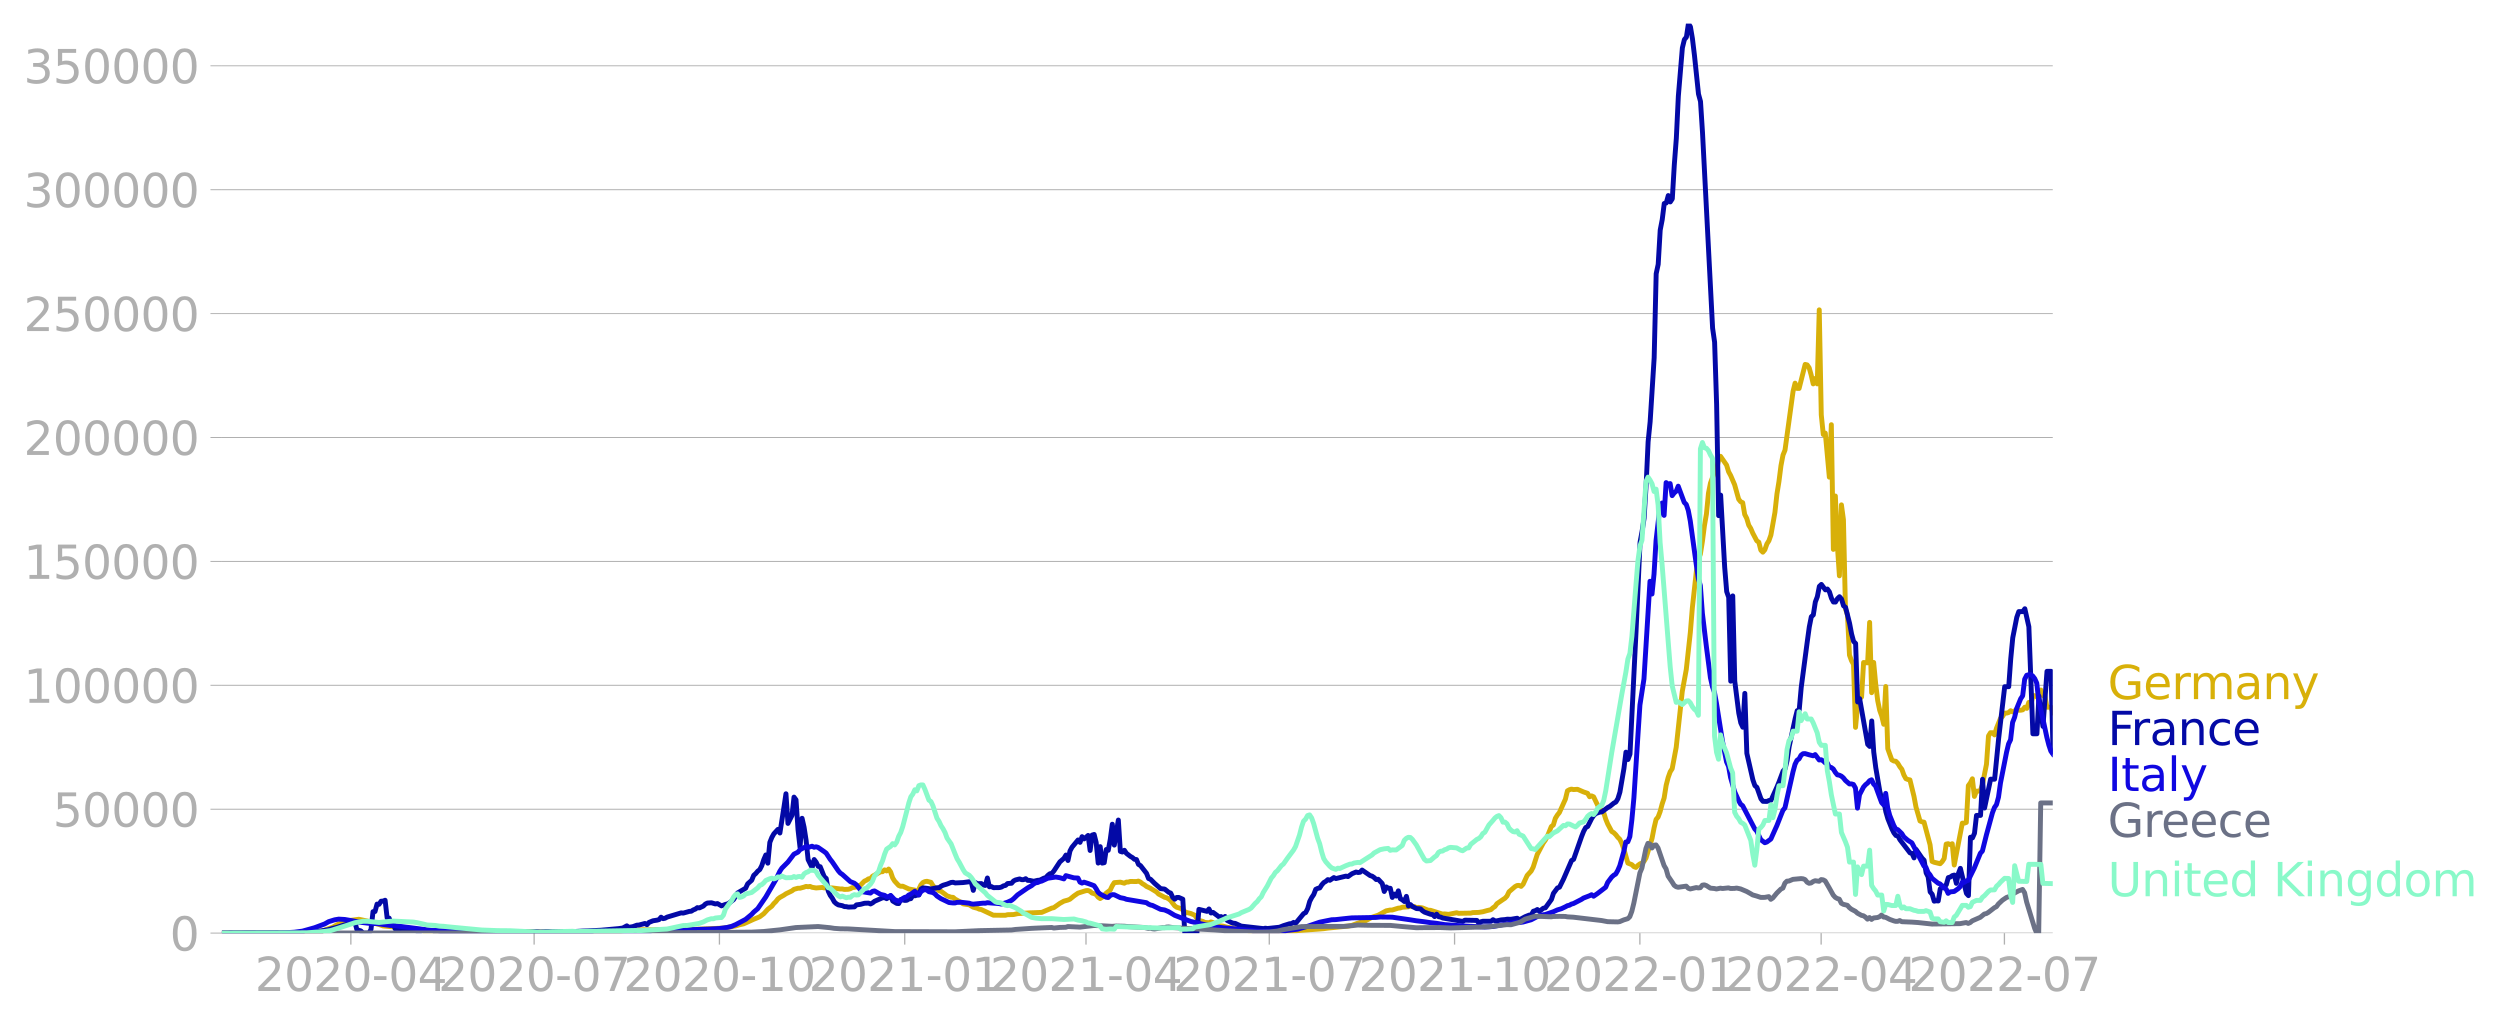 <svg xmlns:xlink="http://www.w3.org/1999/xlink" width="1015.94" height="416.199" viewBox="0 0 761.955 312.149" xmlns="http://www.w3.org/2000/svg"><defs><style>*{stroke-linejoin:round;stroke-linecap:butt}</style></defs><g id="figure_1"><path d="M0 312.15h761.955V0H0v312.15z" style="fill:none" id="patch_1"/><g id="axes_1"><path d="M67.645 284.4h558V7.2h-558v277.2z" style="fill:none" id="patch_2"/><g id="matplotlib.axis_1"><g id="xtick_1"><g id="line2d_1"><defs><path id="m07c8c319a6" d="M0 0v3.5" style="stroke:#b0b0b0;stroke-width:.4"/></defs><use xlink:href="#m07c8c319a6" x="106.932" y="284.4" style="fill:#b0b0b0;stroke:#b0b0b0;stroke-width:.4"/></g><g style="fill:#b0b0b0" transform="matrix(.14 0 0 -.14 77.684 302.038)" id="text_1"><defs><path id="DejaVuSans-32" d="M1228 531h2203V0H469v531q359 372 979 998 621 627 780 809 303 340 423 576 121 236 121 464 0 372-261 606-261 235-680 235-297 0-627-103-329-103-704-313v638q381 153 712 231 332 78 607 78 725 0 1156-363 431-362 431-968 0-288-108-546-107-257-392-607-78-91-497-524-418-433-1181-1211z" transform="scale(.016)"/><path id="DejaVuSans-30" d="M2034 4250q-487 0-733-480-245-479-245-1442 0-959 245-1439 246-480 733-480 491 0 736 480 246 480 246 1439 0 963-246 1442-245 480-736 480zm0 500q785 0 1199-621 414-620 414-1801 0-1178-414-1799Q2819-91 2034-91q-784 0-1198 620-414 621-414 1799 0 1181 414 1801 414 621 1198 621z" transform="scale(.016)"/><path id="DejaVuSans-2d" d="M313 2009h1684v-512H313v512z" transform="scale(.016)"/><path id="DejaVuSans-34" d="M2419 4116 825 1625h1594v2491zm-166 550h794V1625h666v-525h-666V0h-628v1100H313v609l1940 2957z" transform="scale(.016)"/></defs><use xlink:href="#DejaVuSans-32"/><use xlink:href="#DejaVuSans-30" x="63.623"/><use xlink:href="#DejaVuSans-32" x="127.246"/><use xlink:href="#DejaVuSans-30" x="190.869"/><use xlink:href="#DejaVuSans-2d" x="254.492"/><use xlink:href="#DejaVuSans-30" x="290.576"/><use xlink:href="#DejaVuSans-34" x="354.199"/></g></g><g id="xtick_2"><use xlink:href="#m07c8c319a6" x="162.794" y="284.4" style="fill:#b0b0b0;stroke:#b0b0b0;stroke-width:.4" id="line2d_2"/><g style="fill:#b0b0b0" transform="matrix(.14 0 0 -.14 133.546 302.038)" id="text_2"><defs><path id="DejaVuSans-37" d="M525 4666h3000v-269L1831 0h-659l1594 4134H525v532z" transform="scale(.016)"/></defs><use xlink:href="#DejaVuSans-32"/><use xlink:href="#DejaVuSans-30" x="63.623"/><use xlink:href="#DejaVuSans-32" x="127.246"/><use xlink:href="#DejaVuSans-30" x="190.869"/><use xlink:href="#DejaVuSans-2d" x="254.492"/><use xlink:href="#DejaVuSans-30" x="290.576"/><use xlink:href="#DejaVuSans-37" x="354.199"/></g></g><g id="xtick_3"><use xlink:href="#m07c8c319a6" x="219.269" y="284.4" style="fill:#b0b0b0;stroke:#b0b0b0;stroke-width:.4" id="line2d_3"/><g style="fill:#b0b0b0" transform="matrix(.14 0 0 -.14 190.02 302.038)" id="text_3"><defs><path id="DejaVuSans-31" d="M794 531h1031v3560L703 3866v575l1116 225h631V531h1031V0H794v531z" transform="scale(.016)"/></defs><use xlink:href="#DejaVuSans-32"/><use xlink:href="#DejaVuSans-30" x="63.623"/><use xlink:href="#DejaVuSans-32" x="127.246"/><use xlink:href="#DejaVuSans-30" x="190.869"/><use xlink:href="#DejaVuSans-2d" x="254.492"/><use xlink:href="#DejaVuSans-31" x="290.576"/><use xlink:href="#DejaVuSans-30" x="354.199"/></g></g><g id="xtick_4"><use xlink:href="#m07c8c319a6" x="275.744" y="284.4" style="fill:#b0b0b0;stroke:#b0b0b0;stroke-width:.4" id="line2d_4"/><g style="fill:#b0b0b0" transform="matrix(.14 0 0 -.14 246.496 302.038)" id="text_4"><use xlink:href="#DejaVuSans-32"/><use xlink:href="#DejaVuSans-30" x="63.623"/><use xlink:href="#DejaVuSans-32" x="127.246"/><use xlink:href="#DejaVuSans-31" x="190.869"/><use xlink:href="#DejaVuSans-2d" x="254.492"/><use xlink:href="#DejaVuSans-30" x="290.576"/><use xlink:href="#DejaVuSans-31" x="354.199"/></g></g><g id="xtick_5"><use xlink:href="#m07c8c319a6" x="330.992" y="284.4" style="fill:#b0b0b0;stroke:#b0b0b0;stroke-width:.4" id="line2d_5"/><g style="fill:#b0b0b0" transform="matrix(.14 0 0 -.14 301.744 302.038)" id="text_5"><use xlink:href="#DejaVuSans-32"/><use xlink:href="#DejaVuSans-30" x="63.623"/><use xlink:href="#DejaVuSans-32" x="127.246"/><use xlink:href="#DejaVuSans-31" x="190.869"/><use xlink:href="#DejaVuSans-2d" x="254.492"/><use xlink:href="#DejaVuSans-30" x="290.576"/><use xlink:href="#DejaVuSans-34" x="354.199"/></g></g><g id="xtick_6"><use xlink:href="#m07c8c319a6" x="386.853" y="284.4" style="fill:#b0b0b0;stroke:#b0b0b0;stroke-width:.4" id="line2d_6"/><g style="fill:#b0b0b0" transform="matrix(.14 0 0 -.14 357.605 302.038)" id="text_6"><use xlink:href="#DejaVuSans-32"/><use xlink:href="#DejaVuSans-30" x="63.623"/><use xlink:href="#DejaVuSans-32" x="127.246"/><use xlink:href="#DejaVuSans-31" x="190.869"/><use xlink:href="#DejaVuSans-2d" x="254.492"/><use xlink:href="#DejaVuSans-30" x="290.576"/><use xlink:href="#DejaVuSans-37" x="354.199"/></g></g><g id="xtick_7"><use xlink:href="#m07c8c319a6" x="443.328" y="284.4" style="fill:#b0b0b0;stroke:#b0b0b0;stroke-width:.4" id="line2d_7"/><g style="fill:#b0b0b0" transform="matrix(.14 0 0 -.14 414.08 302.038)" id="text_7"><use xlink:href="#DejaVuSans-32"/><use xlink:href="#DejaVuSans-30" x="63.623"/><use xlink:href="#DejaVuSans-32" x="127.246"/><use xlink:href="#DejaVuSans-31" x="190.869"/><use xlink:href="#DejaVuSans-2d" x="254.492"/><use xlink:href="#DejaVuSans-31" x="290.576"/><use xlink:href="#DejaVuSans-30" x="354.199"/></g></g><g id="xtick_8"><use xlink:href="#m07c8c319a6" x="499.803" y="284.4" style="fill:#b0b0b0;stroke:#b0b0b0;stroke-width:.4" id="line2d_8"/><g style="fill:#b0b0b0" transform="matrix(.14 0 0 -.14 470.555 302.038)" id="text_8"><use xlink:href="#DejaVuSans-32"/><use xlink:href="#DejaVuSans-30" x="63.623"/><use xlink:href="#DejaVuSans-32" x="127.246"/><use xlink:href="#DejaVuSans-32" x="190.869"/><use xlink:href="#DejaVuSans-2d" x="254.492"/><use xlink:href="#DejaVuSans-30" x="290.576"/><use xlink:href="#DejaVuSans-31" x="354.199"/></g></g><g id="xtick_9"><use xlink:href="#m07c8c319a6" x="555.051" y="284.4" style="fill:#b0b0b0;stroke:#b0b0b0;stroke-width:.4" id="line2d_9"/><g style="fill:#b0b0b0" transform="matrix(.14 0 0 -.14 525.803 302.038)" id="text_9"><use xlink:href="#DejaVuSans-32"/><use xlink:href="#DejaVuSans-30" x="63.623"/><use xlink:href="#DejaVuSans-32" x="127.246"/><use xlink:href="#DejaVuSans-32" x="190.869"/><use xlink:href="#DejaVuSans-2d" x="254.492"/><use xlink:href="#DejaVuSans-30" x="290.576"/><use xlink:href="#DejaVuSans-34" x="354.199"/></g></g><g id="xtick_10"><use xlink:href="#m07c8c319a6" x="610.912" y="284.4" style="fill:#b0b0b0;stroke:#b0b0b0;stroke-width:.4" id="line2d_10"/><g style="fill:#b0b0b0" transform="matrix(.14 0 0 -.14 581.664 302.038)" id="text_10"><use xlink:href="#DejaVuSans-32"/><use xlink:href="#DejaVuSans-30" x="63.623"/><use xlink:href="#DejaVuSans-32" x="127.246"/><use xlink:href="#DejaVuSans-32" x="190.869"/><use xlink:href="#DejaVuSans-2d" x="254.492"/><use xlink:href="#DejaVuSans-30" x="290.576"/><use xlink:href="#DejaVuSans-37" x="354.199"/></g></g></g><g id="matplotlib.axis_2"><g id="ytick_1"><path d="M67.645 284.4h558" clip-path="url(#p1138effb47)" style="fill:none;stroke:#b0b0b0;stroke-width:.3;stroke-linecap:square" id="line2d_11"/><g id="line2d_12"><defs><path id="med113a648c" d="M0 0h-3.5" style="stroke:#b0b0b0;stroke-width:.3"/></defs><use xlink:href="#med113a648c" x="67.645" y="284.4" style="fill:#b0b0b0;stroke:#b0b0b0;stroke-width:.3"/></g><use xlink:href="#DejaVuSans-30" style="fill:#b0b0b0" transform="matrix(.14 0 0 -.14 51.737 289.719)" id="text_11"/></g><g id="ytick_2"><path d="M67.645 246.636h558" clip-path="url(#p1138effb47)" style="fill:none;stroke:#b0b0b0;stroke-width:.3;stroke-linecap:square" id="line2d_13"/><use xlink:href="#med113a648c" x="67.645" y="246.636" style="fill:#b0b0b0;stroke:#b0b0b0;stroke-width:.3" id="line2d_14"/><g style="fill:#b0b0b0" transform="matrix(.14 0 0 -.14 16.108 251.955)" id="text_12"><defs><path id="DejaVuSans-35" d="M691 4666h2478v-532H1269V2991q137 47 274 70 138 23 276 23 781 0 1237-428 457-428 457-1159 0-753-469-1171Q2575-91 1722-91q-294 0-599 50Q819 9 494 109v635q281-153 581-228t634-75q541 0 856 284 316 284 316 772 0 487-316 771-315 285-856 285-253 0-505-56-251-56-513-175v2344z" transform="scale(.016)"/></defs><use xlink:href="#DejaVuSans-35"/><use xlink:href="#DejaVuSans-30" x="63.623"/><use xlink:href="#DejaVuSans-30" x="127.246"/><use xlink:href="#DejaVuSans-30" x="190.869"/><use xlink:href="#DejaVuSans-30" x="254.492"/></g></g><g id="ytick_3"><path d="M67.645 208.872h558" clip-path="url(#p1138effb47)" style="fill:none;stroke:#b0b0b0;stroke-width:.3;stroke-linecap:square" id="line2d_15"/><use xlink:href="#med113a648c" x="67.645" y="208.872" style="fill:#b0b0b0;stroke:#b0b0b0;stroke-width:.3" id="line2d_16"/><g style="fill:#b0b0b0" transform="matrix(.14 0 0 -.14 7.2 214.191)" id="text_13"><use xlink:href="#DejaVuSans-31"/><use xlink:href="#DejaVuSans-30" x="63.623"/><use xlink:href="#DejaVuSans-30" x="127.246"/><use xlink:href="#DejaVuSans-30" x="190.869"/><use xlink:href="#DejaVuSans-30" x="254.492"/><use xlink:href="#DejaVuSans-30" x="318.115"/></g></g><g id="ytick_4"><path d="M67.645 171.108h558" clip-path="url(#p1138effb47)" style="fill:none;stroke:#b0b0b0;stroke-width:.3;stroke-linecap:square" id="line2d_17"/><use xlink:href="#med113a648c" x="67.645" y="171.108" style="fill:#b0b0b0;stroke:#b0b0b0;stroke-width:.3" id="line2d_18"/><g style="fill:#b0b0b0" transform="matrix(.14 0 0 -.14 7.2 176.427)" id="text_14"><use xlink:href="#DejaVuSans-31"/><use xlink:href="#DejaVuSans-35" x="63.623"/><use xlink:href="#DejaVuSans-30" x="127.246"/><use xlink:href="#DejaVuSans-30" x="190.869"/><use xlink:href="#DejaVuSans-30" x="254.492"/><use xlink:href="#DejaVuSans-30" x="318.115"/></g></g><g id="ytick_5"><path d="M67.645 133.344h558" clip-path="url(#p1138effb47)" style="fill:none;stroke:#b0b0b0;stroke-width:.3;stroke-linecap:square" id="line2d_19"/><use xlink:href="#med113a648c" x="67.645" y="133.344" style="fill:#b0b0b0;stroke:#b0b0b0;stroke-width:.3" id="line2d_20"/><g style="fill:#b0b0b0" transform="matrix(.14 0 0 -.14 7.2 138.663)" id="text_15"><use xlink:href="#DejaVuSans-32"/><use xlink:href="#DejaVuSans-30" x="63.623"/><use xlink:href="#DejaVuSans-30" x="127.246"/><use xlink:href="#DejaVuSans-30" x="190.869"/><use xlink:href="#DejaVuSans-30" x="254.492"/><use xlink:href="#DejaVuSans-30" x="318.115"/></g></g><g id="ytick_6"><path d="M67.645 95.58h558" clip-path="url(#p1138effb47)" style="fill:none;stroke:#b0b0b0;stroke-width:.3;stroke-linecap:square" id="line2d_21"/><use xlink:href="#med113a648c" x="67.645" y="95.581" style="fill:#b0b0b0;stroke:#b0b0b0;stroke-width:.3" id="line2d_22"/><g style="fill:#b0b0b0" transform="matrix(.14 0 0 -.14 7.2 100.9)" id="text_16"><use xlink:href="#DejaVuSans-32"/><use xlink:href="#DejaVuSans-35" x="63.623"/><use xlink:href="#DejaVuSans-30" x="127.246"/><use xlink:href="#DejaVuSans-30" x="190.869"/><use xlink:href="#DejaVuSans-30" x="254.492"/><use xlink:href="#DejaVuSans-30" x="318.115"/></g></g><g id="ytick_7"><path d="M67.645 57.817h558" clip-path="url(#p1138effb47)" style="fill:none;stroke:#b0b0b0;stroke-width:.3;stroke-linecap:square" id="line2d_23"/><use xlink:href="#med113a648c" x="67.645" y="57.817" style="fill:#b0b0b0;stroke:#b0b0b0;stroke-width:.3" id="line2d_24"/><g style="fill:#b0b0b0" transform="matrix(.14 0 0 -.14 7.2 63.136)" id="text_17"><defs><path id="DejaVuSans-33" d="M2597 2516q453-97 707-404 255-306 255-756 0-690-475-1069Q2609-91 1734-91q-293 0-604 58T488 141v609q262-153 574-231 313-78 654-78 593 0 904 234t311 681q0 413-289 645-289 233-804 233h-544v519h569q465 0 712 186t247 536q0 359-255 551-254 193-729 193-260 0-557-57-297-56-653-174v562q360 100 674 150t592 50q719 0 1137-327 419-326 419-882 0-388-222-655t-631-370z" transform="scale(.016)"/></defs><use xlink:href="#DejaVuSans-33"/><use xlink:href="#DejaVuSans-30" x="63.623"/><use xlink:href="#DejaVuSans-30" x="127.246"/><use xlink:href="#DejaVuSans-30" x="190.869"/><use xlink:href="#DejaVuSans-30" x="254.492"/><use xlink:href="#DejaVuSans-30" x="318.115"/></g></g><g id="ytick_8"><path d="M67.645 20.053h558" clip-path="url(#p1138effb47)" style="fill:none;stroke:#b0b0b0;stroke-width:.3;stroke-linecap:square" id="line2d_25"/><use xlink:href="#med113a648c" x="67.645" y="20.053" style="fill:#b0b0b0;stroke:#b0b0b0;stroke-width:.3" id="line2d_26"/><g style="fill:#b0b0b0" transform="matrix(.14 0 0 -.14 7.2 25.372)" id="text_18"><use xlink:href="#DejaVuSans-33"/><use xlink:href="#DejaVuSans-35" x="63.623"/><use xlink:href="#DejaVuSans-30" x="127.246"/><use xlink:href="#DejaVuSans-30" x="190.869"/><use xlink:href="#DejaVuSans-30" x="254.492"/><use xlink:href="#DejaVuSans-30" x="318.115"/></g></g></g><path d="m67.645 284.4 25.168-.104 2.456-.169 2.455-.36.614-.082 3.07-1.083 1.227-.722 1.228-.537.614-.387.614-.218 4.297-.564 3.683.786.614.336 1.841.476 1.228.437 4.297.405 1.228.245 6.752.789 1.228.013 7.366.252 1.842.063 16.574.088 3.07-.13 4.296.126 13.505-.02 5.525-.139 11.663-.433 1.842-.1 9.822.102 1.841-.093 2.456-.076 7.98-.332 2.455-.104 3.684-.652 1.227-.362 1.228-.277 1.842-.831 1.227-.563 1.228-.497.614-.265 1.228-.924L234 277.15l1.228-.96.614-.796.614-.592.614-.803.614-.468 1.227-.692.614-.426 1.228-.59.614-.304.614-.469 1.227-.335.614.002 1.228-.34.614-.219.614.101.614-.1.613.274 1.228.198 1.842-.146.614.13 2.455.01 2.455.317.614-.005.614.147 1.228-.045.614-.175.614-.341 1.227-.174.614-.383.614-.176 1.228-1.246.614-.262.614-.435.613-.04.614-.747 2.456-1.357.614-.03.613-.55.614.322.614-.568.614.89.614 1.817.614.972 1.227 1.328.614.246.614-.038 1.842.843 1.841.36.614.665.614-.963.614-1.295.614-.715.614-.286.613-.098 1.228.31.614 1.022.614.65.614.33.614.578.614.154 1.227.906.614.486 1.228.42.614.044.614.535 1.841 1.02.614.442 1.842.268 1.227.738 1.228.318.614.278.614.116 3.683 1.729 3.683.012.614-.168 1.842-.046 1.227-.275 1.842-.126 1.841-.12 1.228-.041 2.456-.1 3.069-1.306.614-.132 1.841-1.304 1.228-.68 1.228-.336.614-.256 1.227-.997 1.228-.85 1.842-.59.614-.178.613-.034.614.253.614.537.614.149.614.287.614.796.614.42.613-.386 1.228-1.255 1.228-.935.614-1.297.614-.973 1.841-.151 1.228.324.614-.344.614-.01.613-.185 1.842.038.614-.147.614.286.614.516.614.347.613.48 1.228.565 1.842 1.125.614.63 1.841.984.614.152.614.338.614.489 1.227 1.612.614.448 1.228.37.614.417.614.553.614.277 1.227.28 1.228.543.614.907.614.646 1.227.329.614.309 1.228.09.614-.248.614.18 1.228.793 1.227.245.614.063 1.228.336 3.683.537 1.228.348 1.841.178 10.436.251 6.752-.459 4.297-.312 1.228-.1 1.228-.174 6.139-.612 1.227-.23 2.456-.893 1.227-.256 2.456-1.32 1.228-.417.613-.198 2.456-1.34 1.228-.244h.613l1.842-.57.614-.058.614-.22 1.841-.13.614-.184.614.138.614-.04.614.335.614-.083 1.227.163 1.842.73.614.001 3.683 1.15.614-.048 1.228.13 2.455-.483.614.174 3.683-.065.614-.156 1.842-.06 1.227-.197 1.228-.341 1.228-.296.614-.552.613-.399.614-.869 1.842-1.269.614-.4.614-.668.613-1.29 1.842-1.58.614-.334.614-.036.614.303.613-.638 1.228-2.688 1.228-1.35.614-1.188 1.227-3.833 1.842-3.513.614-.873.614-1.102 1.228-3.057.613-.467.614-2.033.614-.996.614-.759 1.842-4.092.613-2.53.614-.345.614-.18.614.138 1.228-.08 1.841.802 1.228.418.614 1.046.614-.26.614.28 1.227 2.576.614 1.016 1.228 1.222.614 1.974.614 1.504 1.227 2.288.614.356.614.61.614.798.614.609.614 1.267.614 1.677 1.227 4.3 1.228.487.614.606.614.233.614-.627.613-.45.614-.261.614-.497.614-1.023 1.842-5.992.613-3.183.614-2.593.614-.727.614-1.633.614-2.321.614-1.843.614-3.872.613-2.388.614-1.721.614-.96 1.228-6.539 1.842-16.993 1.227-6.71 1.228-11.245.614-7.51 1.228-11.188.613-3.618.614-1.61.614-3.848.614-4.801.614-3.559.614-6.332.614-3.091 1.227-3.362.614-.75.614-2.779.614-1.267 1.841 2.666.614 2.028.614 1.118 1.228 2.86 1.228 4.403.613.77.614.28.614 3.594.614 1.179.614 2.082.614 1.004.614 1.432 1.227 2.335.614.41.614 2.442.614.61.614-.74.614-1.766.614-.969.613-1.734 1.228-6.92.614-5.62.614-3.802.614-4.842.614-3.207.613-1.505 2.456-17.913.614-2.498.614 1.599.613.007 1.842-7.314.614.145.614.886.614 2.22.613 2.677.614-1.648.614 1.646.614-22.561.614 31.997.614 5.996.614-.427 1.227 13.428.614-15.994.614 38.004.614-16.264.614 15.212.614 9.106.614-21.627.613 4.504.614 27.12.614 1.985.614 12.203.614 1.693.614 1.112.614 19.201.613-6.466.614-2.261.614-.524.614-10.521 1.228.108.614-12.334.613 21.426.614-9.218.614 6.485.614 5.155.614 2.963.614 1.732.614 2.512.614-11.505.613 18.946 1.228 3.408.614.348.614.074.614.642.614 1.038.613.778.614 1.734.614 1.122.614.252.614.113 1.228 4.992.613 3.263 1.228 4.27.614.251.614.115 1.841 6.877.614 5.077.614.26 1.842.447.614-.628.613-.949.614-4.406.614-.12.614.292.614-.282.614 6.488 2.455-12.76h.614l.614-.216.614-11.231.614-.83.614-1.241.613 5.369.614-1.61.614-.001.614-.169.614-1.862 1.228-6.161.613-8.64.614-.979h.614l.614.663.614-2.075 1.228-3.024.613-.53.614-1.007h.614l.614-.169.614-.557.614.348.614-.295.613-.5.614.297h.614l.614-.122.614-.78.614.336.614-1.807.614.867.613-2.927h.614l.614.377.614-.643.614-1.445.614 1.675.614.203.613 3.349h1.228l.614 1.641h0" clip-path="url(#p1138effb47)" style="fill:none;stroke:#d8b009;stroke-width:1.5;stroke-linecap:square" id="line2d_27"/><path d="m67.645 284.4 24.554-.107 3.07-.224 2.455-.309 2.456-.435 1.227-.375 1.228-.299 2.456-.79.613-.107.614-.581.614-.203.614.196.614-.155.614 2.344 1.227.372.614.673h1.842l.614-1.151.614-5.384.613-.052.614-2.259.614.07.614-.949.614-.035.614-.255.614 5.358.613.075.614 1.595.614.152.614 1.541.614-.1.614.23.614.05 1.227-.184.614.351.614-.316.614.247 1.228.125 1.227.554.614-.603 1.842.08 1.841.077.614.39 8.594.19.614-.332.614.017 1.228-.207 1.228.089.613.367 1.228-.109.614.132 1.842-.127.613-.415.614.43 3.07-.017 3.683-.017 3.07.023.613.081 2.455-.135 1.228.088 1.842-.087 3.069.02h1.228l3.069-.005 3.683-.223 1.842-.06 1.841-.098 1.842-.092 5.525-.505 1.227-.172 1.228-.664.614.445 1.228-.204 1.227-.45.614-.029 1.842-.489.614.378.614-.693 1.227-.503 1.228-.192.614-.163.614-.734.614.443.614-.133.613-.339 4.297-1.293.614.073 1.228-.34.614-.18.614-.05.614-.4.613-.24.614-.453.614.085 1.228-.564.614-.612.614-.31 1.227-.081 1.228.358.614-.122 1.228.706 1.227-.449.614-.144.614-.357 1.228-.967 1.228-2.024 2.455-1.445.614-1.333 1.228-1.086.613-1.494.614-.547.614-.729.614-.48.614-1.192.614-1.858.614-1.416.613 2.506.614-6.336.614-1.52.614-1.094 1.228-1.343.614 1.097 1.227-7.838.614-4.116.614 9.028 1.228-2.445.614-5.562.613.821.614 9.136.614 5.393.614-8.904.614 2.726.614 3.972.614 5.902 1.227 2.454.614-2.48.614.815.614 1.27.614.094 1.228 3.059.613.538.614 3.85.614 1.304.614.84.614 1.132.614.56.614.364 1.227.24.614.273.614.024.614.136 1.841-.075.614-.604 1.228-.166 1.228-.328 1.228-.04.613.25.614-.328.614-.488 2.456-1.075.613-.014.614.295 1.228-.832.614 1.547 1.228.738.613.04.614-1.244 1.228.283.614-.04.614-.392.614-.105.613-1.008.614.144.614-.19.614-.055.614-1.803.614-.373 1.227.145 1.228.182 1.842-.365.614.002.614-.46.613-.305 1.228-.365 1.228-.484.614-.054.614.203 2.455-.124 1.842-.236.613.059.614 2.567.614-2.414.614.373 1.228-.036.614.466.613.107.614-2.272.614 2.687.614-.07.614.328 1.841-.029.614-.155.614-.37.614-.122.614-.58 1.228-.091.614-.7.613-.312 1.228-.305.614.225.614-.008.614-.289.614.509.613.014 1.228.262 1.228-.292.614-.033 1.227-.61.614-.17.614-.687.614-.498.614-.1.614-.739 1.841-2.792 1.228-1.057.614-1.007.614 1.654.614-2.9.614-1.142 1.841-2.213.614.724.614-1.73.614.685 1.227-1.06.614 4.582.614-4.695.614-.182.614 2.446.614 6.271.614-5.001.613 5.019.614-.134.614-4.02.614.241.614-3.353.614-4.594.614 6.365 1.227-7.634.614 9.551.614.199.614-.534.614.926 1.227.945.614.348.614.526.614.081.614 1.484.614.365 1.841 2.359.614 1.573.614.237 1.228 1.239 1.841 1.606 1.228.136 1.228.981.614.243.614 1.306.613.55.614-.53.614-.005 1.228.54.614 10.342h3.683l.614-7.246 2.455.602.614-.723.614 1.22.614-.176 1.841 1.368.614-.087.614.413.614-.455.614 1.196 1.228.621.613.238.614.052 1.842.832 6.752.762.614-.128.614.103 3.683-.397 1.228-.484 1.842-.571.613-.05.614-.364.614.284 2.456-2.967.613-.315.614-1.215.614-2.171.614-1.192.614-.914.614-1.59.614-.292.613-.132.614-.961.614-.686.614-.359.614-.529.614.203 1.227-.825.614.305 3.07-.755.614.148 1.227-.879 1.228-.511.614.154.614-.087.614-.667 2.455 1.685.614.185.614.428.614.592.613-.085 1.228 1.298.614 2.426.614-1.394.614.396.614.025.613 2.793.614-1.017.614.597.614-1.594.614 2.406.614.347.614.5.613-1.565.614 2.934.614-.428.614.562 1.228.65 1.228.088.613.598.614.403 1.842.655.614.084.614.613.613-.728.614.764.614.116.614.281 6.139 1.038.613-.376 3.684.08.614.876.613-.48.614-.15 2.456.016.614-.483.613.364.614-.029 1.228-.28 1.228-.101.614-.108 1.227.016 1.842-.311.614.503 1.841-.983 1.228-.483.614-.038.614-1.129.614-.176.613-.35.614.56 1.228-.967.614-.115 1.842-2.534.613-1.876 1.228-1.648.614-.22 1.228-2.47 2.455-5.667.614-.347 2.455-7.001.614-1.551.614-1.14.614-.333 1.228-2.451.614-.911.613-.571 1.228-.448.614-.05 1.842-1.375.613-.322 1.228-.997.614-.327.614-1.022.614-2.006 1.228-7.198.613-4.971.614 2.241.614-1.656 1.228-24.905.614-12.398 1.227-27.253.614-3.316.614-3.993.614-9.945.614-13.39.614-6.08 1.227-19.485.614-25.643.614-2.854.614-10.45.614-3.19.614-4.909.614-.16.613-2.259.614 1.939.614-.941.614-10.407.614-8.058.614-12.832 1.228-14.72.613-2.537.614-.736.614-4.109.614.954.614 3.638.614 5.088 1.227 11.772.614 2.269.614 9.56 3.07 59.522.613 4.273.614 18.994.614 33.88.614-6.25 1.228 21.981.613 7.431.614 1.752.614 25.542.614-25.989.614 25.973 1.228 9.765.613 2.972.614 1.309.614-10.31.614 18.274 1.842 8.082.614 1.77.613.51 1.228 3.485.614.778 1.228.035.614-.294.613-.06 1.842-4.106.614-1.512 1.228-3.297.613-.68.614-2.555.614-4.169 1.842-8.59.614-2.4.613-.206.614-6.884 1.842-13.946.614-4.468.614-3.118.613-.569.614-3.936.614-1.615.614-3.147.614-.587 1.228 1.652.614-.25.613.855.614 1.955.614 1.15.614.005.614-1.043.614-.581.614.71.613 2.049.614.482 1.228 4.864.614 3.258.614 2.267.614.618.613 17.832.614-1.001 2.456 13.933.614.62.613-7.769.614 9.494.614 4.745 1.228 7.19.614 2.398.614.572.614 3.278.613 2.127 1.228 3.066.614 1.243.614.799.614.15.614 1.15 3.069 4.003.614.152.614 1.374.613-2.578 1.842 2.667.614.634.614 3.84.614 1.235.613 4.569.614.713.614 2.107.614-.116.614.057.614-3.703 1.227-.78.614-.447.614-2.19.614-.172.614-.443.614-.167.614 2.536.614-2.987.613-1.594 1.842 7.644.614.668.614-17.797.614.203.613-1.395.614-5.452 1.228-.01.614-11 .614 8.75 1.841-8.79h1.228l1.228-12.433 1.841-15.753h1.228l.614-8.47.614-6.431 1.227-6.244.614-1.74h1.228l.614-.873 1.228 5.496 1.227 32.617h1.228l.614-11.476.614 5.158.614 4.055 1.227-16.772h1.228l.614 24.588h0" clip-path="url(#p1138effb47)" style="fill:none;stroke:#0309a6;stroke-width:1.5;stroke-linecap:square" id="line2d_28"/><path d="m67.645 284.4 19.03-.094 3.069-.19 2.455-.329 3.684-1.035 3.069-1.149 1.228-.701 1.841-.566 1.228-.204 1.842.108 2.455.421 1.842.366 1.227.158 1.842.22 2.455.092 1.228.172 1.228.179 1.841.236.614-.076 1.842.296 9.822 1.246 1.227.025 6.139.332 14.733.284 2.455.034 3.683-.035 10.436.058 13.505-.056 10.435-.251 7.367-.51 3.07-.064 2.455-.062 3.683.033 5.524-.183 3.07-.167 2.455-.338 1.228-.309 1.228-.516 3.069-1.618 1.842-1.53.613-.674 1.228-1.046 2.456-3.56 3.069-5.275 1.228-2.595.613-.932 1.842-1.84 1.842-2.422 1.227-.618.614-.74 1.228-.634.614-.335.614.276 1.227-.372.614.313.614-.142.614.194 1.842 1.272.613.478 1.228 1.876.614.774 1.842 2.702.613.707.614.418 2.456 2.203 1.227.481.614.487 1.228 1.53.614.58 2.455.405.614-.52.614-.133 1.842 1.053 1.227.29.614.394.614.021.614-.392 1.228 1.302 1.227.474.614-.248.614-.587.614-.342.614-.153.614-.573.614-.24 1.227-.893 1.228 1.05.614-.879.614-.472.614-.187.613.122.614.491 1.228.276.614.396.614.656 1.228.804 1.227.582 1.228.592 1.228.128.614-.01.613-.175 1.228-.025 2.456.276.613.217.614.076 3.07-.299.613.025.614-.16 3.683.277.614.15 1.842-.579 1.228-.561.614-.468 1.227-1.201 3.07-2.123 1.227-.7.614-.51.614-.355.614-.084.614-.287.614-.155 1.841-.861 1.842-.28.614-.083 1.227.197 1.228.365.614-.998 2.455.677 1.228.057.614 1.251.614.29.614-.285 1.227.394 1.228.45.614.24.614.895.614 1.1.614.537 1.841.968.614.097.614-.612.614-.267.614.026 1.841.89 1.228.246.614.25 6.138 1.037.614.433.614.27.614.138 2.455 1.187 1.228.186 1.228.529 1.841 1.103 1.842.719 3.07 1.158 1.84.405 2.456.592 1.842.264 1.228.363 2.455.293 3.683.346 7.367.744 4.91-.006 2.456-.116 4.297-.528 3.07-.882 3.682-1.253 1.842-.379 1.842-.369 1.227-.042 1.842-.21 1.842-.196 1.227-.12 7.367-.134 1.227-.128 3.683.053 2.456.356 3.07.446 1.84.295 2.456.297 1.842.272 1.841.203 2.456.39 3.07.23 3.682.232 5.525.269 2.456-.148 6.752-1.293.614-.03.614.131 1.227-.176 2.456-.684 1.841-.962 1.842-.57.614-.07 2.455-.844 1.228-.555 1.228-.37 1.228-.582.613-.338.614-.143.614-.348.614-.169 2.455-1.265.614-.405 1.842-.711.614-.31.614.463 1.227-.85 2.456-1.897.614-1.466 1.227-1.635.614-.549.614-.378.614-1.091.614-1.418 1.228-4.365.613-2.884.614-.062.614-1.575.614-5.127.614-6.656 1.228-18.999.613-9.33 1.228-7.929 1.842-29.783.614 3.88.613-6.073.614-10.197 1.228-10.687.614-.768.614 3.76.614-9.988.613.496.614-.196.614 3.67.614-.82.614-.514.614-1.542 1.841 4.947.614.617.614 1.818.614 3.24 1.842 13.377.613 4.141.614 2.162.614 8.413 1.228 10.218 1.228 9.46.613 2.716.614 1.73.614 3.33 1.842 11.636 1.227 6.212.614 1.383.614 3.389 1.228 4.31 1.228 2.732.613 1.094.614.463 3.684 7.06.613.669 1.228 2.613 1.228.93.614-.216 1.227-.906 1.228-2.75.614-1.356 1.228-3.125.614-1.525.613-.76 2.456-10.986.614-2.27.614-1.245.613-.405.614-1.132.614-.454.614-.03 1.228.36 1.227.305.614-.366 1.228 1.644.614-.07.614.346.614.605.614.025.613 1.228.614.164.614.458.614 1.014.614.754.614.118.614.283.613.524.614.788 1.228 1.063.614-.012.614.18.614 1.092.613 6.12.614-4.084 1.228-2.355.614-.701.614-.496.614-.722.613-.287.614 1.296.614.643 1.228 3.384.614 1.646.614.67.614-3.498.613 4.4.614 2.3 1.228 3.05.614 1.119.614.178 1.227 1.205.614.996 1.228 1.056 1.228.77 3.683 7.073.614.405.614 1.531.613.732.614 1.063 1.842 1.486.614.235 1.227 1.225.614.34.614 1.308.614-.452 1.228-.124 1.228-.86.613-.627.614-1.33.614.039.614-.41.614-.22 1.841-3.746 1.842-4.49.614-.673 1.228-4.908 1.841-6.744.614-1.626.614-.876.614-2.254.614-4.38 1.227-6.18.614-3.137.614-2.546.614-1.28.614-5.271.614-1.571.613-2.606 1.228-3.013.614-.933.614-5.058.614-1.191.614-.17.614-.026.613.423.614.811.614 1.356.614 5.58 1.228 5.151 1.227 5.758.614 2.397.614 1.847.614.856h0" clip-path="url(#p1138effb47)" style="fill:none;stroke:#1007e1;stroke-width:1.5;stroke-linecap:square" id="line2d_29"/><path d="m67.645 284.4 119.703-.11 11.663-.062 6.139.03 23.94-.166 3.684-.19 4.91-.501 4.911-.702 6.753-.308 3.683.363 1.228.192 1.841.13 2.456.04 14.119.811 18.416.067 7.366-.348 9.822-.204 1.227-.165 4.911-.331 1.228-.059 1.842-.085 3.069-.128.614.18 1.841-.187 1.842-.053.614-.216 3.683.176 4.297-.496 2.455.085 3.07.169 1.227-.097 2.456.058 1.228.123 4.91.269 1.228.28.614-.09.614.207.614.074 2.455-.437.614.026.614-.194.614-.042 1.228.19 3.069.19 9.822.544 3.683.274 9.208.414 3.683-.074 2.455-.262 1.842-.446 5.525-.925 9.821-.073 3.07.005 2.455-.21 1.842-.206 2.455.062 1.842.034 5.525.017 3.683.346 4.297.37 2.455-.038 4.911-.02 3.07.122 11.663-.352 5.525-.66 1.227.037 2.456-.672.614-.27 1.227-.767 3.07-.886 2.455.08 2.456.098.613-.099 1.842-.044 1.842.03.613.123 1.842.106 8.594 1.016 1.842.349 3.069.074.614-.092 1.228-.523 1.227-.373.614-.604.614-1.639.614-2.502 1.841-9.199.614-1.467 1.228-5.978.614-1.571.614.201.614 1.212.613-.827.614-.103.614.915 1.842 5.372.614 1.032.613 2.182 1.228 1.806.614.986.614.448.614.166 2.455-.344.614.627.614.231 1.228-.29.614-.136.613.108.614-.071.614-.768.614-.094.614.222 1.228.785 1.227.11.614.141 1.228-.246.614.107 1.841-.195.614.187 1.228-.026.614-.103 1.227.258 1.842.774 1.228.688.614.37 1.227.346 1.228.41 1.228-.012 1.228-.228.613.823.614-.416 1.228-1.495 1.228-1.21.614-.3.613-1.514.614-.6.614-.04 1.228-.512 2.455-.228.614.063.614.232.614.797.614.34.614-.104.613-.428.614-.255 1.228.18.614-.526.614.08.614.331 1.227 2.124 1.228 2.203.614.684.614.357.614.186.614 1.24.613.337 1.228.298.614.705.614.486 1.228.65.613.552 1.228.674.614.13.614.415.614.612.614-.49.613.57.614-.445 1.228-.137.614-.25.614-.508.614.62.614.072 1.227.632 1.228.446.614.163.614-.017.614-.236.613.35 3.07.13 1.841.125 4.297.467 8.594-.128 1.842-.335.614.27.614-.268.614-.517 2.455-1.079 1.228-1.002.614-.134.613-.358 1.842-1.434.614-.307.614-.837 1.227-1.145 1.228-.826 1.228-.433.614-.598 1.841-.978 1.228-.437.614 1.01.614 2.792 2.455 8.066.614 1.436h.614l.614-39.666h3.683" clip-path="url(#p1138effb47)" style="fill:none;stroke:#6b7186;stroke-width:1.5;stroke-linecap:square" id="line2d_30"/><path d="m67.645 284.4 25.782-.075 5.525-.436 1.842-.28 5.524-1.76 1.842-.626 2.455-.428 1.228-.019 3.683.378 2.456-.27 1.841-.16 6.139.3 1.228.197 1.841.415 1.228.298 1.228.048 1.227.09 1.228.181 1.228.063 1.227.145 10.436.99 4.911.182 3.683.032 7.367.361 1.227.09 3.07-.065 1.227-.07 6.139-.148 1.228.083 17.802-.323 1.841.02 7.98-.465 4.911-1.06 1.228-.033 1.228-.195 2.455-.434 1.228-.432 1.228-.624 1.227-.37.614.036.614-.24 1.228-.132.614-.012.613-.737.614-1.863 1.228-1.72.614-.761.614-1.146.614-.745.614-.248.613 1.088.614-.15.614-.29.614-.603 1.842-.456 1.841-1.41.614-.748.614-.244.614-.528.614-.74 1.227-.528.614-.165.614.214.614-.197.614-.416.614.12.613-.373 1.228.517 1.842-.052.614-.332.613.289.614-.26.614-.041.614.237.614-1.009.614-.432.614-.205.614-.474 1.227.038.614.363.614 1.142 1.842 2.194.613.638.614.944.614.15 2.456 2.304.613.334.614-.233 1.228.504.614-.172.614.032.614-.555.613-.258.614.115.614-.045 1.842-1.883.614-.128 1.227-1.272.614-.932.614-1.556 1.228-1.357.614-1.896.614-1.41.613-1.987.614-1.521 1.228-.852.614-.823.614.396.614-.863.613-1.756.614-1.174.614-1.815 1.228-4.71.614-2.447.614-1.886.613-.842.614-1.329.614.347.614-1.588.614-.237.614.01.614 1.362 1.227 3.273.614.43.614 1.329 1.228 3.775.614.937.614 1.318.613.936.614 1.167.614 1.679 1.228 1.766 1.228 3.089.613 1.47.614.99 1.228 2.314.614.962 1.228.737.613.66.614.87.614 1.078 3.07 2.746.613.776 1.228.97 1.228 1 .614.195.613.035.614.156 1.228.647.614.125.614-.094 1.841.755 1.842 1.11.614.56.614.23 1.841 1.02 1.228.23 1.842.171 3.069-.01 3.683.256 3.07-.16 1.227.34 1.228.212 1.228.348.613.303.614.053 3.07.854.613.886 1.228.15 1.228-.104 1.228.068.613-.82 2.456.096 5.525.198 4.91.163 6.14-.121.613.524 1.842-.043 1.841-.109.614-.516 4.91-.806 1.843-.682 1.841-.786 1.228-.552 3.683-1.184.614-.385 2.455-1.02.614-.42 1.228-1.408.614-.544.614-.852.613-.602.614-1.316 1.228-1.991 1.228-2.422.614-.708.614-1.005.613-.483 1.228-1.584.614-.482 1.228-1.762 1.841-2.467.614-1.086 1.228-3.535.614-2.415.614-1.806.613-.595.614-1.103.614-.212.614.923.614 1.713 1.228 4.508.613 1.653.614 2.509.614 1.99.614.983 1.228 1.376.614.524 1.227.433.614-.368.614.093 1.842-.848 1.227-.476.614-.028.614-.306 1.228-.193.614.081 1.841-1.187 1.842-1.167.614-.6 1.841-1.004 1.228-.26 1.228-.13.614.59.613-.14 1.228.019 1.842-1.366.614-1.57.613-.591.614-.327.614.046.614.576 1.228 1.698 2.455 4.418.614.481 1.228-.13 1.228-1.077.613-.421.614-.998.614-.34.614-.054.614-.408.614-.18.614-.391.613-.155 1.228.11.614.051 1.228.699.614.173 1.227-.832.614-.045.614-1.077 1.228-.986.614-.503.614-.297.613-.524.614-1.002.614-.369 1.228-2.198 1.228-1.39.613-.752.614-.497.614-.238.614.643.614 1.36.614-.018.614.508.613 1.321.614.62.614.44.614.116.614-.385.614 1.082 1.227.55 2.456 3.813.614.08.614.215 3.683-4.091.614.15 1.227-1.108 1.228-.616 1.842-1.682.614.1.613-.553.614.03 1.842.887.614-.528.614-.682 1.227-.331.614-.741.614-.954.614-.535.614-.329.614.325.613-.798.614-1.163.614-.51.614-.31.614-1.53.614-2.918 1.841-11.725 3.07-17.779 1.227-6.675.614-4.001.614-1.706.614-5.263 1.228-15.582.614-7.457.613-4.46.614-1.76 1.228-17.917.614-1.304.614.889.614 1.157.613 2.335.614-.71.614 4.798.614 11.488.614 6.813 1.841 23.306.614 7.713.614 5.838 1.228 5.026.614-.179 1.228.846 1.227-1.08.614-.085.614.625.614 1.183.614.772.614.515.613 1.332.614-81.211.614-1.922.614 1.602.614.16.614.725.614 1.318.613.992.614 84.615.614 5.003.614 2.116.614-7.42.614 2.564 1.227 2.93 1.228 4.598.614 1.478.614 12.032.614 1.208.614.727.613 1.1.614.323.614.508 1.842 4.675.614 4.232.614 3.346.613-4.725.614-6.262.614-.505.614-.748.614-1.391h1.228l.613-4.789.614 3.94.614-2.519.614-4.192.614-3.038h1.228l.613-4.83.614-6.208.614-2.728.614-.697.614-2.162h1.228l.613-5.907.614 2.7 1.228-2.107.614 1.604h1.228l.613 1.189 1.228 3.057.614 2.864.614.911h1.228l.614 7.768.613 3.282.614 4.037 1.228 5.845h1.228l.614 5.617 1.227 2.862.614 1.65.614 4.53h1.228l.614 9.856.613-8.399 1.228 2.358.614-2.582h1.228l.614-4.872.613 10.735.614.977.614.754.614 1.222 1.228-.006.614 4.86.614-2.009.613.014 1.228.325 1.228.002.614-2.821.614 2.67.613.923.614-.341.614.538h1.228l1.228.487.613.105.614.222 1.842.004.614-.227 1.227.423.614 1.899.614.177 1.228.003.614.876 1.227.17.614-.453.614.527 1.228.002.614-1.693.614-.478 1.227-2.027.614-1.034h1.228l.614.578.614-.193.614-1.315 1.227-.58h1.228l.614-.956.614-.475 1.227-1.32.614-.426 1.228-.04.614-1.104.614-.537.614-.723 1.227-1.15 1.228.04.614 5.107.614 2.201.614-11.198 1.227 4.74 2.456.068.614-5.236 3.683.03.614 5.788 3.069.071h0" clip-path="url(#p1138effb47)" style="fill:none;stroke:#89f9c9;stroke-width:1.5;stroke-linecap:square" id="line2d_31"/><g style="fill:#d8b009" transform="matrix(.14 0 0 -.14 642.385 213.085)" id="text_19"><defs><path id="DejaVuSans-47" d="M3809 666v1253H2778v519h1656V434q-365-259-806-392-440-133-940-133-1094 0-1712 639-617 640-617 1780 0 1144 617 1783 618 639 1712 639 456 0 867-113 411-112 758-331v-672q-350 297-744 447t-828 150q-857 0-1287-478-429-478-429-1425 0-944 429-1422 430-478 1287-478 334 0 596 58 263 58 472 180z" transform="scale(.016)"/><path id="DejaVuSans-65" d="M3597 1894v-281H953q38-594 358-905t892-311q331 0 642 81t618 244V178Q3153 47 2828-22t-659-69q-838 0-1327 487-489 488-489 1320 0 859 464 1363 464 505 1252 505 706 0 1117-455 411-454 411-1235zm-575 169q-6 471-264 752-258 282-683 282-481 0-770-272t-333-766l2050 4z" transform="scale(.016)"/><path id="DejaVuSans-72" d="M2631 2963q-97 56-211 82-114 27-251 27-488 0-749-317t-261-911V0H581v3500h578v-544q182 319 472 473 291 155 707 155 59 0 131-8 72-7 159-23l3-590z" transform="scale(.016)"/><path id="DejaVuSans-6d" d="M3328 2828q216 388 516 572t706 184q547 0 844-383 297-382 297-1088V0h-578v2094q0 503-179 746-178 244-543 244-447 0-707-297-259-296-259-809V0h-578v2094q0 506-178 748t-550 242q-441 0-701-298-259-298-259-808V0H581v3500h578v-544q197 322 472 475t653 153q382 0 649-194 267-193 395-562z" transform="scale(.016)"/><path id="DejaVuSans-61" d="M2194 1759q-697 0-966-159t-269-544q0-306 202-486 202-179 548-179 479 0 768 339t289 901v128h-572zm1147 238V0h-575v531q-197-318-491-470T1556-91q-537 0-855 302-317 302-317 808 0 590 395 890 396 300 1180 300h807v57q0 397-261 614t-733 217q-300 0-585-72-284-72-546-216v532q315 122 612 182 297 61 578 61 760 0 1135-394 375-393 375-1193z" transform="scale(.016)"/><path id="DejaVuSans-6e" d="M3513 2113V0h-575v2094q0 497-194 743-194 247-581 247-466 0-735-297-269-296-269-809V0H581v3500h578v-544q207 316 486 472 280 156 646 156 603 0 912-373 310-373 310-1098z" transform="scale(.016)"/><path id="DejaVuSans-79" d="M2059-325q-243-625-475-815-231-191-618-191H506v481h338q237 0 368 113 132 112 291 531l103 262L191 3500h609L1894 763l1094 2737h609L2059-325z" transform="scale(.016)"/></defs><use xlink:href="#DejaVuSans-47"/><use xlink:href="#DejaVuSans-65" x="77.49"/><use xlink:href="#DejaVuSans-72" x="139.014"/><use xlink:href="#DejaVuSans-6d" x="178.377"/><use xlink:href="#DejaVuSans-61" x="275.789"/><use xlink:href="#DejaVuSans-6e" x="337.068"/><use xlink:href="#DejaVuSans-79" x="400.447"/></g><g style="fill:#0309a6" transform="matrix(.14 0 0 -.14 642.385 227.085)" id="text_20"><defs><path id="DejaVuSans-46" d="M628 4666h2681v-532H1259V2759h1850v-531H1259V0H628v4666z" transform="scale(.016)"/><path id="DejaVuSans-63" d="M3122 3366v-538q-244 135-489 202t-495 67q-560 0-870-355-309-354-309-995t309-996q310-354 870-354 250 0 495 67t489 202V134Q2881 22 2623-34q-257-57-548-57-791 0-1257 497-465 497-465 1341 0 856 470 1346 471 491 1290 491 265 0 518-55 253-54 491-163z" transform="scale(.016)"/></defs><use xlink:href="#DejaVuSans-46"/><use xlink:href="#DejaVuSans-72" x="50.27"/><use xlink:href="#DejaVuSans-61" x="91.383"/><use xlink:href="#DejaVuSans-6e" x="152.662"/><use xlink:href="#DejaVuSans-63" x="216.041"/><use xlink:href="#DejaVuSans-65" x="271.021"/></g><g style="fill:#1007e1" transform="matrix(.14 0 0 -.14 642.385 241.085)" id="text_21"><defs><path id="DejaVuSans-49" d="M628 4666h631V0H628v4666z" transform="scale(.016)"/><path id="DejaVuSans-74" d="M1172 4494v-994h1184v-447H1172V1153q0-428 117-550t477-122h590V0h-590q-666 0-919 248-253 249-253 905v1900H172v447h422v994h578z" transform="scale(.016)"/><path id="DejaVuSans-6c" d="M603 4863h575V0H603v4863z" transform="scale(.016)"/></defs><use xlink:href="#DejaVuSans-49"/><use xlink:href="#DejaVuSans-74" x="29.492"/><use xlink:href="#DejaVuSans-61" x="68.701"/><use xlink:href="#DejaVuSans-6c" x="129.98"/><use xlink:href="#DejaVuSans-79" x="157.764"/></g><g style="fill:#6b7186" transform="matrix(.14 0 0 -.14 642.385 255.085)" id="text_22"><use xlink:href="#DejaVuSans-47"/><use xlink:href="#DejaVuSans-72" x="77.49"/><use xlink:href="#DejaVuSans-65" x="116.354"/><use xlink:href="#DejaVuSans-65" x="177.877"/><use xlink:href="#DejaVuSans-63" x="239.4"/><use xlink:href="#DejaVuSans-65" x="294.381"/></g><g style="fill:#89f9c9" transform="matrix(.14 0 0 -.14 642.385 273.157)" id="text_23"><defs><path id="DejaVuSans-55" d="M556 4666h635V1831q0-750 271-1080 272-329 882-329 606 0 878 329 272 330 272 1080v2835h634V1753q0-912-452-1378Q3225-91 2344-91q-885 0-1337 466-451 466-451 1378v2913z" transform="scale(.016)"/><path id="DejaVuSans-69" d="M603 3500h575V0H603v3500zm0 1363h575v-729H603v729z" transform="scale(.016)"/><path id="DejaVuSans-64" d="M2906 2969v1894h575V0h-575v525q-181-312-458-464-276-152-664-152-634 0-1033 506-398 507-398 1332t398 1331q399 506 1033 506 388 0 664-152 277-151 458-463zM947 1747q0-634 261-995t717-361q456 0 718 361 263 361 263 995t-263 995q-262 361-718 361t-717-361q-261-361-261-995z" transform="scale(.016)"/><path id="DejaVuSans-4b" d="M628 4666h631V2694l2094 1972h813L1850 2491 4331 0h-831L1259 2247V0H628v4666z" transform="scale(.016)"/><path id="DejaVuSans-67" d="M2906 1791q0 625-258 968-257 344-723 344-462 0-720-344-258-343-258-968 0-622 258-966t720-344q466 0 723 344 258 344 258 966zm575-1357q0-893-397-1329-396-436-1215-436-303 0-572 45t-522 139v559q253-137 500-202 247-66 503-66 566 0 847 295t281 892v285q-178-310-456-463T1784 0Q1141 0 747 490 353 981 353 1791q0 812 394 1302 394 491 1037 491 388 0 666-153t456-462v531h575V434z" transform="scale(.016)"/><path id="DejaVuSans-6f" d="M1959 3097q-462 0-731-361t-269-989q0-628 267-989 268-361 733-361 460 0 728 362 269 363 269 988 0 622-269 986-268 364-728 364zm0 487q750 0 1178-488 429-487 429-1349 0-859-429-1349Q2709-91 1959-91q-753 0-1180 489-426 490-426 1349 0 862 426 1349 427 488 1180 488z" transform="scale(.016)"/></defs><use xlink:href="#DejaVuSans-55"/><use xlink:href="#DejaVuSans-6e" x="73.193"/><use xlink:href="#DejaVuSans-69" x="136.572"/><use xlink:href="#DejaVuSans-74" x="164.355"/><use xlink:href="#DejaVuSans-65" x="203.564"/><use xlink:href="#DejaVuSans-64" x="265.088"/><use xlink:href="#DejaVuSans-20" x="328.564"/><use xlink:href="#DejaVuSans-4b" x="360.352"/><use xlink:href="#DejaVuSans-69" x="425.928"/><use xlink:href="#DejaVuSans-6e" x="453.711"/><use xlink:href="#DejaVuSans-67" x="517.09"/><use xlink:href="#DejaVuSans-64" x="580.566"/><use xlink:href="#DejaVuSans-6f" x="644.043"/><use xlink:href="#DejaVuSans-6d" x="705.225"/></g></g></g><defs><clipPath id="p1138effb47"><path d="M67.645 7.2h558v277.2h-558z"/></clipPath></defs></svg>